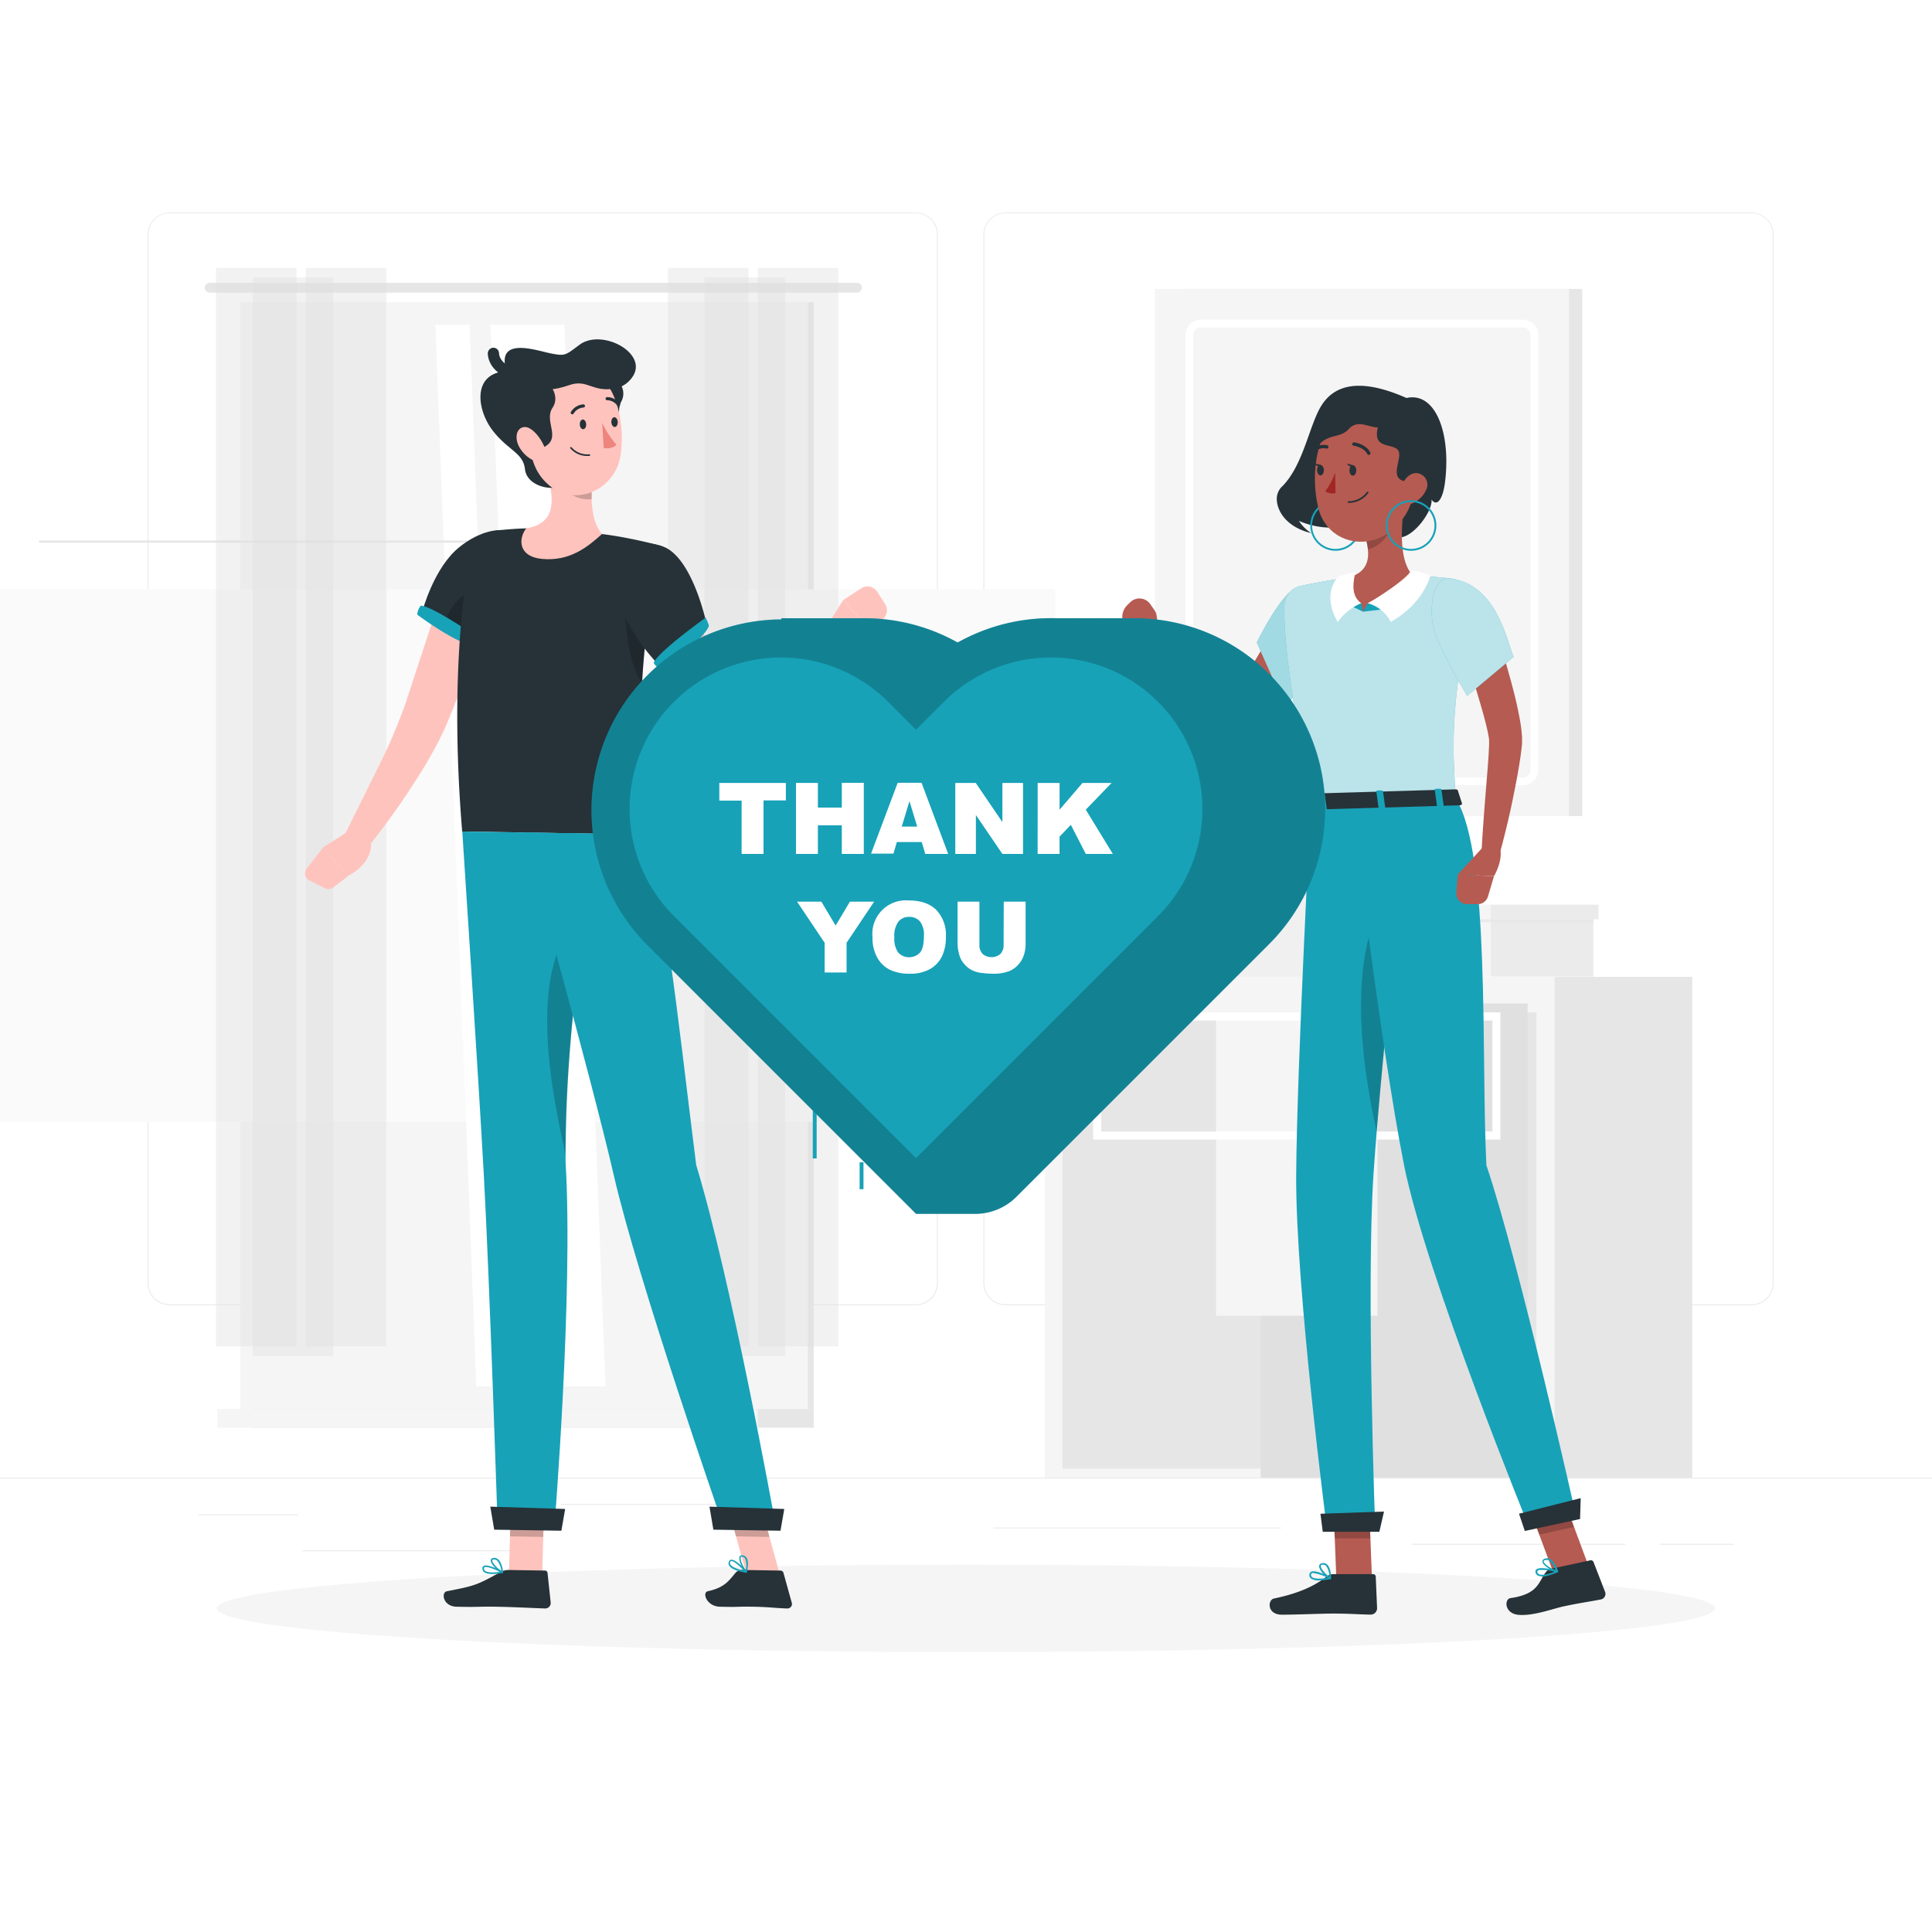 <svg class="animated" id="freepik_stories-super-thank-you" xmlns="http://www.w3.org/2000/svg" viewBox="0 0 500 500" version="1.1" xmlns:xlink="http://www.w3.org/1999/xlink" xmlns:svgjs="http://svgjs.com/svgjs"><style>svg#freepik_stories-super-thank-you:not(.animated) .animable {opacity: 0;}svg#freepik_stories-super-thank-you.animated #freepik--background-complete--inject-10 {animation: 1s 1 forwards cubic-bezier(.36,-0.01,.5,1.38) zoomOut;animation-delay: 0s;}svg#freepik_stories-super-thank-you.animated #freepik--Shadow--inject-10 {animation: 1s 1 forwards cubic-bezier(.36,-0.01,.5,1.38) slideDown;animation-delay: 0s;}svg#freepik_stories-super-thank-you.animated #freepik--character-2--inject-10 {animation: 1s 1 forwards cubic-bezier(.36,-0.01,.5,1.38) slideLeft;animation-delay: 0s;}svg#freepik_stories-super-thank-you.animated #freepik--character-1--inject-10 {animation: 1s 1 forwards cubic-bezier(.36,-0.01,.5,1.38) slideLeft;animation-delay: 0s;}svg#freepik_stories-super-thank-you.animated #freepik--Heart--inject-10 {animation: 1s 1 forwards cubic-bezier(.36,-0.01,.5,1.38) slideLeft;animation-delay: 0s;}            @keyframes zoomOut {                0% {                    opacity: 0;                    transform: scale(1.5);                }                100% {                    opacity: 1;                    transform: scale(1);                }            }                    @keyframes slideDown {                0% {                    opacity: 0;                    transform: translateY(-30px);                }                100% {                    opacity: 1;                    transform: translateY(0);                }            }                    @keyframes slideLeft {                0% {                    opacity: 0;                    transform: translateX(-30px);                }                100% {                    opacity: 1;                    transform: translateX(0);                }            }        </style><g id="freepik--background-complete--inject-10" class="animable" style="transform-origin: 250px 228.23px;"><rect y="382.4" width="500" height="0.25" style="fill: rgb(235, 235, 235); transform-origin: 250px 382.525px;" id="el6jtqa2rxpi" class="animable"></rect><path d="M237,337.8H43.91a5.71,5.71,0,0,1-5.7-5.71V60.66A5.71,5.71,0,0,1,43.91,55H237a5.71,5.71,0,0,1,5.71,5.71V332.09A5.71,5.71,0,0,1,237,337.8ZM43.91,55.2a5.46,5.46,0,0,0-5.45,5.46V332.09a5.46,5.46,0,0,0,5.45,5.46H237a5.47,5.47,0,0,0,5.46-5.46V60.66A5.47,5.47,0,0,0,237,55.2Z" style="fill: rgb(235, 235, 235); transform-origin: 140.46px 196.4px;" id="elzb3c05m0ez" class="animable"></path><path d="M453.31,337.8H260.21a5.72,5.72,0,0,1-5.71-5.71V60.66A5.72,5.72,0,0,1,260.21,55h193.1A5.71,5.71,0,0,1,459,60.66V332.09A5.71,5.71,0,0,1,453.31,337.8ZM260.21,55.2a5.47,5.47,0,0,0-5.46,5.46V332.09a5.47,5.47,0,0,0,5.46,5.46h193.1a5.47,5.47,0,0,0,5.46-5.46V60.66a5.47,5.47,0,0,0-5.46-5.46Z" style="fill: rgb(235, 235, 235); transform-origin: 356.75px 196.4px;" id="elng9krzvvai" class="animable"></path><rect x="51.28" y="391.92" width="26" height="0.25" style="fill: rgb(235, 235, 235); transform-origin: 64.28px 392.045px;" id="elqq8337am1o" class="animable"></rect><rect x="145.15" y="389.21" width="45.03" height="0.25" style="fill: rgb(235, 235, 235); transform-origin: 167.665px 389.335px;" id="elufkmdp3x58k" class="animable"></rect><rect x="78.28" y="401.21" width="60.79" height="0.25" style="fill: rgb(235, 235, 235); transform-origin: 108.675px 401.335px;" id="elv5wovdpo3u" class="animable"></rect><rect x="429.49" y="399.53" width="19.23" height="0.25" style="fill: rgb(235, 235, 235); transform-origin: 439.105px 399.655px;" id="elmefgi24venj" class="animable"></rect><rect x="365.29" y="399.53" width="55.29" height="0.25" style="fill: rgb(235, 235, 235); transform-origin: 392.935px 399.655px;" id="elm3rhrjved0g" class="animable"></rect><rect x="257.05" y="395.31" width="74.47" height="0.25" style="fill: rgb(235, 235, 235); transform-origin: 294.285px 395.435px;" id="elj1cdhnjzuvo" class="animable"></rect><rect x="402.27" y="252.81" width="35.69" height="129.59" style="fill: rgb(230, 230, 230); transform-origin: 420.115px 317.605px;" id="el0bl35jofj9gm" class="animable"></rect><rect x="270.37" y="252.81" width="131.9" height="129.59" style="fill: rgb(245, 245, 245); transform-origin: 336.32px 317.605px;" id="elyrvxeoq9q2" class="animable"></rect><g id="el5dw56m86jfe"><rect x="274.98" y="262.01" width="122.68" height="118.08" style="fill: rgb(230, 230, 230); transform-origin: 336.32px 321.05px; transform: rotate(90deg);" class="animable"></rect></g><rect x="326.25" y="259.71" width="69.11" height="122.68" style="fill: rgb(224, 224, 224); transform-origin: 360.805px 321.05px;" id="elafv8c5g4cnr" class="animable"></rect><g id="elky4vxosp0k"><rect x="314.71" y="216.41" width="41.77" height="124.12" style="fill: rgb(245, 245, 245); transform-origin: 335.595px 278.47px; transform: rotate(90deg);" class="animable"></rect></g><path d="M388.29,294.91H282.9V262H388.29ZM285,292.83H386.22V264.11H285Z" style="fill: rgb(255, 255, 255); transform-origin: 335.595px 278.455px;" id="elx3s5wjjrg9j" class="animable"></path><rect x="340.82" y="219.45" width="32.53" height="33.28" style="fill: rgb(230, 230, 230); transform-origin: 357.085px 236.09px;" id="el0ewgvp6shdhq" class="animable"></rect><g id="el70c07msjdeu"><rect x="298.07" y="219.45" width="42.75" height="33.28" style="fill: rgb(240, 240, 240); transform-origin: 319.445px 236.09px; transform: rotate(180deg);" class="animable"></rect></g><g id="elvawbejp42ei"><rect x="298.07" y="215.35" width="75.28" height="4.99" style="fill: rgb(230, 230, 230); opacity: 0.7; mix-blend-mode: multiply; transform-origin: 335.71px 217.845px;" class="animable"></rect></g><rect x="340.82" y="214.84" width="34.17" height="4.62" style="fill: rgb(230, 230, 230); transform-origin: 357.905px 217.15px;" id="elif9w0fn25r" class="animable"></rect><g id="elm0tm8q00yho"><rect x="296.43" y="214.84" width="44.39" height="4.62" style="fill: rgb(240, 240, 240); transform-origin: 318.625px 217.15px; transform: rotate(180deg);" class="animable"></rect></g><rect x="385.75" y="237.91" width="26.61" height="14.82" style="fill: rgb(235, 235, 235); transform-origin: 399.055px 245.32px;" id="elqvq8vrvvpg" class="animable"></rect><g id="elmo9ov64vlrq"><rect x="350.77" y="237.91" width="34.97" height="14.82" style="fill: rgb(245, 245, 245); transform-origin: 368.255px 245.32px; transform: rotate(180deg);" class="animable"></rect></g><g id="elsnw1wrxje6o"><rect x="350.77" y="234.55" width="61.58" height="4.09" style="fill: rgb(230, 230, 230); opacity: 0.7; mix-blend-mode: multiply; transform-origin: 381.56px 236.595px;" class="animable"></rect></g><rect x="385.75" y="234.13" width="27.95" height="3.78" style="fill: rgb(235, 235, 235); transform-origin: 399.725px 236.02px;" id="eljsdx3g43osj" class="animable"></rect><g id="el50xjr2qf838"><rect x="349.43" y="234.13" width="36.32" height="3.78" style="fill: rgb(245, 245, 245); transform-origin: 367.59px 236.02px; transform: rotate(180deg);" class="animable"></rect></g><g id="elyyao5m5l2xp"><rect x="306.65" y="74.77" width="102.81" height="136.42" style="fill: rgb(230, 230, 230); transform-origin: 358.055px 142.98px; transform: rotate(180deg);" class="animable"></rect></g><g id="el64amedvh6ww"><rect x="298.86" y="74.77" width="107.2" height="136.42" style="fill: rgb(245, 245, 245); transform-origin: 352.46px 142.98px; transform: rotate(180deg);" class="animable"></rect></g><path d="M394.1,203.22H310.82a4,4,0,0,1-4-4V86.74a4,4,0,0,1,4-4H394.1a4,4,0,0,1,4,4V199.23A4,4,0,0,1,394.1,203.22ZM310.82,84.76a2,2,0,0,0-2,2V199.23a2,2,0,0,0,2,2H394.1a2,2,0,0,0,2-2V86.74a2,2,0,0,0-2-2Z" style="fill: rgb(255, 255, 255); transform-origin: 352.46px 142.98px;" id="elg8pkta0z3tw" class="animable"></path><g id="eltfj823u0z6q"><rect x="65.43" y="78.2" width="145.15" height="286.46" style="fill: rgb(230, 230, 230); transform-origin: 138.005px 221.43px; transform: rotate(180deg);" class="animable"></rect></g><g id="el0qyuy8osxhuh"><rect x="62.21" y="78.2" width="146.86" height="286.46" style="fill: rgb(245, 245, 245); transform-origin: 135.64px 221.43px; transform: rotate(180deg);" class="animable"></rect></g><path d="M221.78,75.73H54.23A1.27,1.27,0,0,1,53,74.46h0a1.27,1.27,0,0,1,1.27-1.27H221.78a1.27,1.27,0,0,1,1.27,1.27h0A1.27,1.27,0,0,1,221.78,75.73Z" style="fill: rgb(230, 230, 230); transform-origin: 138.025px 74.46px;" id="elqgcjyfkhou" class="animable"></path><g id="elw5p8puk5j5s"><rect x="65.43" y="364.65" width="145.15" height="4.84" style="fill: rgb(230, 230, 230); transform-origin: 138.005px 367.07px; transform: rotate(180deg);" class="animable"></rect></g><g id="eltm9g3dtzqih"><rect x="56.28" y="364.65" width="139.82" height="4.84" style="fill: rgb(245, 245, 245); transform-origin: 126.19px 367.07px; transform: rotate(180deg);" class="animable"></rect></g><g id="el8es0zo8ohw4"><rect x="-1.73" y="152.5" width="274.76" height="137.85" style="fill: rgb(250, 250, 250); transform-origin: 135.65px 221.425px; transform: rotate(90deg);" class="animable"></rect></g><polygon points="156.69 358.8 146.06 84.05 126.94 84.05 137.57 358.8 156.69 358.8" style="fill: rgb(255, 255, 255); transform-origin: 141.815px 221.425px;" id="elu46qu4ttqok" class="animable"></polygon><polygon points="132.16 358.8 121.53 84.05 112.65 84.05 123.28 358.8 132.16 358.8" style="fill: rgb(255, 255, 255); transform-origin: 122.405px 221.425px;" id="el7dw0mlqdott" class="animable"></polygon><g id="elbno3dorl8ia"><rect x="10.1" y="139.88" width="113.82" height="0.57" style="fill: rgb(230, 230, 230); transform-origin: 67.01px 140.165px; transform: rotate(90deg);" class="animable"></rect></g><g id="eljuh15dnmans"><rect x="55.89" y="69.32" width="20.85" height="279.12" style="fill: rgb(224, 224, 224); opacity: 0.4; transform-origin: 66.315px 208.88px;" class="animable"></rect></g><g id="el32htve2515c"><rect x="79.13" y="69.32" width="20.85" height="279.12" style="fill: rgb(224, 224, 224); opacity: 0.4; transform-origin: 89.555px 208.88px;" class="animable"></rect></g><g id="el2396px34qjw"><rect x="65.39" y="71.82" width="20.85" height="279.12" style="fill: rgb(224, 224, 224); opacity: 0.4; transform-origin: 75.815px 211.38px;" class="animable"></rect></g><g id="el3gvr59v38du"><rect x="172.85" y="69.32" width="20.85" height="279.12" style="fill: rgb(224, 224, 224); opacity: 0.4; transform-origin: 183.275px 208.88px;" class="animable"></rect></g><g id="elntjf1eh73i"><rect x="196.1" y="69.32" width="20.85" height="279.12" style="fill: rgb(224, 224, 224); opacity: 0.4; transform-origin: 206.525px 208.88px;" class="animable"></rect></g><g id="elun5z0dbbu5"><rect x="182.35" y="71.82" width="20.85" height="279.12" style="fill: rgb(224, 224, 224); opacity: 0.4; transform-origin: 192.775px 211.38px;" class="animable"></rect></g></g><g id="freepik--Shadow--inject-10" class="animable" style="transform-origin: 250px 416.24px;"><ellipse id="freepik--path--inject-10" cx="250" cy="416.24" rx="193.89" ry="11.32" style="fill: rgb(245, 245, 245); transform-origin: 250px 416.24px;" class="animable"></ellipse></g><g id="freepik--character-2--inject-10" class="animable" style="transform-origin: 352.969px 258.896px;"><path d="M364,103c-8.07-3.56-17.41-5.57-22.09,2.08-3.07,5-4.6,15.22-10,20.72a4.42,4.42,0,0,0-1.48,3.22,1.62,1.62,0,0,0,0,.23c.09,3.08,2.56,7.2,8.91,8.72a10.88,10.88,0,0,1-3.18-3.16,21.21,21.21,0,0,0,8.28,1.74c7.48-.08,13.23.49,16.66,2.27s9.67-6,9.39-9.54c1.35,2,3,0,3.53-4.92C375.47,111.71,371.36,101.34,364,103Z" style="fill: rgb(38, 50, 56); transform-origin: 352.367px 119.459px;" id="elnf01lthgpf" class="animable"></path><path d="M345.63,142.54a6.54,6.54,0,1,1,6.55-6.54A6.55,6.55,0,0,1,345.63,142.54Zm0-12.6a6.06,6.06,0,1,0,6.06,6.06A6.06,6.06,0,0,0,345.63,129.94Z" style="fill: rgb(23, 162, 184); transform-origin: 345.64px 136px;" id="el4zd721yndds" class="animable"></path><path d="M338.87,165.28a135.16,135.16,0,0,1-8.34,14.19,80.17,80.17,0,0,1-5,6.76,36.44,36.44,0,0,1-6.48,6.4,9.26,9.26,0,0,1-1.47.91,8.08,8.08,0,0,1-2,.69,8,8,0,0,1-4.08-.3,12.46,12.46,0,0,1-4.82-3.29,25.46,25.46,0,0,1-2.87-3.67c-.81-1.24-1.53-2.48-2.19-3.73a81.08,81.08,0,0,1-6-15.43l4.37-1.64a129.06,129.06,0,0,0,7.74,13.41,29.54,29.54,0,0,0,4.49,5.38,4.39,4.39,0,0,0,1.78,1.1c.12,0,0-.07-.14-.05s-.12,0-.13,0-.06,0,.19-.18a32,32,0,0,0,4.53-5.15c1.47-2,2.88-4.13,4.26-6.29s2.68-4.42,4-6.66,2.57-4.56,3.78-6.77Z" style="fill: rgb(181, 91, 82); transform-origin: 317.245px 177.663px;" id="elczy7l3oq8js" class="animable"></path><path d="M336.1,152.13c-3.92-.14-10.86,14.14-10.86,14.14L332.71,183s14.65-19.28,13-24.11C344,153.84,341.82,152.33,336.1,152.13Z" style="fill: rgb(23, 162, 184); transform-origin: 335.54px 167.564px;" id="elm0wcdogz5v" class="animable"></path><g id="elvjn492ybvk"><path d="M336.1,152.13c-3.92-.14-10.86,14.14-10.86,14.14L332.71,183s14.65-19.28,13-24.11C344,153.84,341.82,152.33,336.1,152.13Z" style="fill: rgb(255, 255, 255); opacity: 0.6; transform-origin: 335.54px 167.564px;" class="animable"></path></g><path d="M299.36,159.46l1.16,10.33-2.72,1.9c-3.73-.86-5.29-6.58-5.29-6.58l-1.68-3.67a4.27,4.27,0,0,1,.87-4.79l.76-.75a3.4,3.4,0,0,1,5.21.43l1.09,1.56A3.39,3.39,0,0,1,299.36,159.46Z" style="fill: rgb(181, 91, 82); transform-origin: 295.483px 163.286px;" id="eldr5t5fi337" class="animable"></path><polygon points="355.06 408.46 345.84 408.46 345 387.1 354.23 387.1 355.06 408.46" style="fill: rgb(181, 91, 82); transform-origin: 350.03px 397.78px;" id="elye0gbv84rn" class="animable"></polygon><path d="M345,407.39h10.37a.66.66,0,0,1,.67.63l.35,8.2a1.66,1.66,0,0,1-1.64,1.64c-3.61-.06-5.33-.27-9.89-.27-2.8,0-9.25.29-13.12.29s-3.7-3.83-2.05-4.18c7.39-1.55,11.07-3.69,13.71-5.74A2.65,2.65,0,0,1,345,407.39Z" style="fill: rgb(38, 50, 56); transform-origin: 342.487px 412.635px;" id="elnjm0tf9simh" class="animable"></path><g id="el3kk3z4wbkey"><g style="opacity: 0.2; transform-origin: 349.83px 392.615px;" class="animable"><polygon points="345 387.11 345.43 398.12 354.66 398.12 354.23 387.11 345 387.11" id="el4buj4sllzkx" class="animable" style="transform-origin: 349.83px 392.615px;"></polygon></g></g><path d="M332.4,156.7c-.2,5.83.81,19.45,6.94,51.17l37.45-1.12c-1-14.16-1.34-23.28,3.74-49.87a6.07,6.07,0,0,0-5.25-7.18c-2.75-.32-6.1-.62-9.48-.68a118.76,118.76,0,0,0-17,.51c-4.33.52-9,1.42-12.07,2.07A5.41,5.41,0,0,0,332.4,156.7Z" style="fill: rgb(23, 162, 184); transform-origin: 356.509px 178.393px;" id="elk8cg5ettya" class="animable"></path><g id="elq44p1p1is"><path d="M332.4,156.7c-.2,5.83.81,19.45,6.94,51.17l37.45-1.12c-1-14.16-1.34-23.28,3.74-49.87a6.07,6.07,0,0,0-5.25-7.18c-2.75-.32-6.1-.62-9.48-.68a118.76,118.76,0,0,0-17,.51c-4.33.52-9,1.42-12.07,2.07A5.41,5.41,0,0,0,332.4,156.7Z" style="fill: rgb(255, 255, 255); opacity: 0.7; transform-origin: 356.509px 178.393px;" class="animable"></path></g><path d="M363.54,129.92c-.91,5.51-1.68,15.56,2.26,19.1a21.2,21.2,0,0,1-13,9.27c-8.63-4.38-4-8.76-4-8.76,6.06-1.64,5.77-6.16,4.58-10.38Z" style="fill: rgb(181, 91, 82); transform-origin: 356.68px 144.105px;" id="elbdyk4otqtne" class="animable"></path><polygon points="352.81 158.29 353.93 156.1 359.92 157.46 352.81 158.29" style="fill: rgb(23, 162, 184); transform-origin: 356.365px 157.195px;" id="el1glu2nu10d2" class="animable"></polygon><path d="M353.93,156.1c1.92-.88,10.83-6.68,11.18-8.49a21.73,21.73,0,0,1,5.06,1.34s-1.6,7.15-10.25,12A9.47,9.47,0,0,0,353.93,156.1Z" style="fill: rgb(255, 255, 255); transform-origin: 362.05px 154.28px;" id="el6584uzgwwge" class="animable"></path><polygon points="352.81 158.29 352.31 156.1 348.63 156.36 352.81 158.29" style="fill: rgb(23, 162, 184); transform-origin: 350.72px 157.195px;" id="el8b10iohvlog" class="animable"></polygon><path d="M352.31,156.1c-3-2-1.88-6.1-1.59-7.91a16,16,0,0,0-4.37,1.08s-4.51,4.14-.14,11.72A14,14,0,0,1,352.31,156.1Z" style="fill: rgb(255, 255, 255); transform-origin: 348.307px 154.59px;" id="el9bykjpmh46" class="animable"></path><g id="elokwq2c898w"><path d="M359.4,133.69l-6,5.45a17,17,0,0,1,.62,3c2.32-.4,5.45-3.06,5.62-5.5A8.27,8.27,0,0,0,359.4,133.69Z" style="opacity: 0.2; transform-origin: 356.54px 137.915px;" class="animable"></path></g><path d="M366.45,118.24c-.4,9.14-.38,13-4.91,17.79-6.82,7.17-18,4.68-20.31-4.4-2.1-8.18-1.08-21.76,7.8-25.55A12.49,12.49,0,0,1,366.45,118.24Z" style="fill: rgb(181, 91, 82); transform-origin: 353.387px 122.626px;" id="el1vekwjvbher" class="animable"></path><path d="M359.92,108.57c-3.07,5.15-7.44-1.4-10.92,2.52-2.79,3.14-7.36-.16-10,8.8.92-7.7,2.21-14.51,10.08-16.77C353.93,101.72,363.21,101.19,359.92,108.57Z" style="fill: rgb(38, 50, 56); transform-origin: 349.805px 111.08px;" id="elu84tg4f6cgi" class="animable"></path><path d="M361.49,105c-2.69,1.87-5.45,4.56-5.12,7.85s5.05,1.85,5.68,4.16-2.82,7.17,2.19,7.65c5.72-3.19,7.32-3.89,6.28-8.79S365.86,104.35,361.49,105Z" style="fill: rgb(38, 50, 56); transform-origin: 363.58px 114.808px;" id="ellxbftgnsmtq" class="animable"></path><path d="M339.26,207.87S335.64,276,335.45,304c-.19,29.14,8,92,8,92h12.47s-2.37-63.52-.45-92.26c2.09-31.33,9.38-96.68,9.38-96.68Z" style="fill: rgb(23, 162, 184); transform-origin: 350.148px 301.53px;" id="elurhtz4xv1w" class="animable"></path><polygon points="356.97 396.43 342.33 396.43 341.73 391.76 358.18 391.19 356.97 396.43" style="fill: rgb(38, 50, 56); transform-origin: 349.955px 393.81px;" id="elswdfni6q5hg" class="animable"></polygon><g id="elgksx8p2sfr"><path d="M362.22,231.52c-1.34-1.68-3.11-.8-5.42,4-7.88,16.35-3.88,42.42-.51,57.44C357.81,274.24,360.31,249.61,362.22,231.52Z" style="opacity: 0.2; transform-origin: 357.225px 261.848px;" class="animable"></path></g><path d="M351,121.74c0,.74-.37,1.35-.86,1.36s-.89-.59-.9-1.33.37-1.36.85-1.37S351,121,351,121.74Z" style="fill: rgb(38, 50, 56); transform-origin: 350.12px 121.75px;" id="elgvtpfbntrp5" class="animable"></path><path d="M342.62,121.67c0,.74-.38,1.35-.86,1.36s-.89-.59-.91-1.33.38-1.36.86-1.36S342.6,120.92,342.62,121.67Z" style="fill: rgb(38, 50, 56); transform-origin: 341.735px 121.685px;" id="el23ox1koblos" class="animable"></path><path d="M341.93,120.37l-1.8-.48S341.07,121.27,341.93,120.37Z" style="fill: rgb(38, 50, 56); transform-origin: 341.03px 120.282px;" id="elxtm2ivv5dn" class="animable"></path><path d="M345.54,122.35a19.62,19.62,0,0,1-2.57,4.8,3.19,3.19,0,0,0,2.66.45Z" style="fill: rgb(160, 39, 36); transform-origin: 344.3px 125.032px;" id="ela2rwf96t8sh" class="animable"></path><path d="M350.1,130.05a6.43,6.43,0,0,1-1.1.1.21.21,0,0,1-.22-.21.22.22,0,0,1,.21-.22,5.9,5.9,0,0,0,4.77-2.39.22.22,0,0,1,.37.23A6.14,6.14,0,0,1,350.1,130.05Z" style="fill: rgb(38, 50, 56); transform-origin: 351.464px 128.701px;" id="ela31m9edh2gn" class="animable"></path><path d="M369.05,126.85a6.67,6.67,0,0,1-3.73,3.49c-2.2.81-3.49-1.11-3-3.29.41-2,2-4.74,4.33-4.61A3,3,0,0,1,369.05,126.85Z" style="fill: rgb(181, 91, 82); transform-origin: 365.812px 126.482px;" id="elswvhfpnuvee" class="animable"></path><path d="M365.19,142.54a6.54,6.54,0,1,1,6.54-6.54A6.55,6.55,0,0,1,365.19,142.54Zm0-12.6a6.06,6.06,0,1,0,6.05,6.06A6.07,6.07,0,0,0,365.19,129.94Z" style="fill: rgb(23, 162, 184); transform-origin: 365.19px 136px;" id="el8xjmcq1vfzb" class="animable"></path><path d="M354.32,117.72a.44.44,0,0,1-.46-.23c-.94-1.79-3.52-2.14-3.55-2.14a.44.44,0,0,1,.12-.87c.12,0,3.05.42,4.2,2.6a.44.44,0,0,1-.18.6Z" style="fill: rgb(38, 50, 56); transform-origin: 352.321px 116.102px;" id="elaued7ftlsvp" class="animable"></path><path d="M340,117a.43.43,0,0,1-.41-.14.43.43,0,0,1,.05-.62,4.35,4.35,0,0,1,3.86-1,.45.45,0,0,1,.3.55.43.43,0,0,1-.54.29h0a3.44,3.44,0,0,0-3.05.83A.48.48,0,0,1,340,117Z" style="fill: rgb(38, 50, 56); transform-origin: 341.649px 116.071px;" id="el8fo7cdki0z3" class="animable"></path><path d="M386.26,160.77c1.68,4.81,3.16,9.61,4.5,14.52.68,2.45,1.33,4.92,1.88,7.45.27,1.27.54,2.55.77,3.88a36,36,0,0,1,.5,4.29v.63l0,.74c0,.44-.06.71-.1,1.08-.06.69-.15,1.32-.24,2-.18,1.29-.39,2.55-.6,3.8-.42,2.51-.92,5-1.42,7.45-1,4.93-2.19,9.82-3.53,14.69l-4.61-.76c.27-5,.65-10,1.05-15l.6-7.41c.09-1.23.17-2.45.24-3.64,0-.6.07-1.2.08-1.76,0-.26,0-.61,0-.79l0-.2,0-.3a30.51,30.51,0,0,0-.6-3.12c-.26-1.13-.56-2.28-.88-3.44-.65-2.32-1.34-4.67-2.05-7l-4.49-14.08Z" style="fill: rgb(181, 91, 82); transform-origin: 385.635px 191.035px;" id="elvzuf78ykkgc" class="animable"></path><path d="M375.28,149.7c12.28,1.52,14.71,16.52,16.46,20.29L379.69,180.1s-7.63-12.83-8.74-17.81C369.8,157.1,370.84,149.15,375.28,149.7Z" style="fill: rgb(23, 162, 184); transform-origin: 381.128px 164.886px;" id="elq1x121c5vdb" class="animable"></path><g id="elu43oruc6jtp"><path d="M375.28,149.7c12.28,1.52,14.71,16.52,16.46,20.29L379.69,180.1s-7.63-12.83-8.74-17.81C369.8,157.1,370.84,149.15,375.28,149.7Z" style="fill: rgb(255, 255, 255); opacity: 0.7; transform-origin: 381.128px 164.886px;" class="animable"></path></g><path d="M341.36,409a3.25,3.25,0,0,1-2.18-.57,1.12,1.12,0,0,1-.29-1.07.8.8,0,0,1,.43-.58c1.19-.62,4.68,1.26,5.07,1.48a.2.2,0,0,1,.1.22.27.27,0,0,1-.2.19A16.67,16.67,0,0,1,341.36,409Zm-1.45-1.91a.88.88,0,0,0-.42.08.31.31,0,0,0-.17.23.75.75,0,0,0,.18.7c.51.51,2,.59,4.1.25A11,11,0,0,0,339.91,407.1Z" style="fill: rgb(23, 162, 184); transform-origin: 341.675px 407.835px;" id="elfzlmsnzvhen" class="animable"></path><path d="M344.25,408.68l-.09,0c-1.05-.5-3-2.49-2.74-3.53.06-.25.27-.56.88-.62a1.46,1.46,0,0,1,1.17.38c1.06,1,1,3.45,1,3.55a.23.23,0,0,1-.11.2A.2.2,0,0,1,344.25,408.68Zm-1.82-3.74h-.13c-.4,0-.45.2-.46.25-.17.63,1.15,2.19,2.2,2.87a4.6,4.6,0,0,0-.88-2.84A1,1,0,0,0,342.43,404.94Z" style="fill: rgb(23, 162, 184); transform-origin: 342.934px 406.6px;" id="elpfkwy1quyzj" class="animable"></path><polygon points="411 404.98 401.98 406.92 394.47 386.69 403.49 384.75 411 404.98" style="fill: rgb(181, 91, 82); transform-origin: 402.735px 395.835px;" id="eln5oaa5r4c0o" class="animable"></polygon><path d="M401.42,406l10.13-2.19a.74.74,0,0,1,.86.46l3,7.75a1.46,1.46,0,0,1-1.08,1.91c-3.55.7-5.29.86-9.75,1.82-2.74.59-7.59,2.45-11.45,2.18s-3.85-4.11-2.22-4.34c7.3-1.05,7.22-4.2,9.14-6.71A2.42,2.42,0,0,1,401.42,406Z" style="fill: rgb(38, 50, 56); transform-origin: 402.683px 410.874px;" id="el18ss3qp1u51" class="animable"></path><path d="M400.32,407.84a3.57,3.57,0,0,1-2.32-.08,1.23,1.23,0,0,1-.62-.95.68.68,0,0,1,.23-.65c1-.84,5,.21,5.43.34a.21.21,0,0,1,.17.19.23.23,0,0,1-.13.22A15.89,15.89,0,0,1,400.32,407.84Zm-2-1.51a.89.89,0,0,0-.38.16.28.28,0,0,0-.09.26.8.8,0,0,0,.4.63c.66.37,2.17.14,4.09-.62A11.73,11.73,0,0,0,398.28,406.33Z" style="fill: rgb(23, 162, 184); transform-origin: 400.289px 406.917px;" id="elgeqkgudfoes" class="animable"></path><path d="M403,406.92H403c-1.19-.25-3.76-1.73-3.83-2.79,0-.25.09-.58.67-.77a1.59,1.59,0,0,1,1.26.11c1.35.7,2.12,3.07,2.15,3.17a.22.22,0,0,1-.05.21A.19.19,0,0,1,403,406.92Zm-3-3.18-.13,0c-.38.13-.37.29-.37.34,0,.63,1.83,1.85,3.08,2.27a5.14,5.14,0,0,0-1.78-2.52A1.14,1.14,0,0,0,400.06,403.74Z" style="fill: rgb(23, 162, 184); transform-origin: 401.214px 405.102px;" id="el96wl536knsb" class="animable"></path><g id="elp7s3u11vpd"><g style="opacity: 0.2; transform-origin: 400.915px 390.94px;" class="animable"><polygon points="394.47 386.7 398.34 397.13 407.36 395.18 403.49 384.75 394.47 386.7" id="elkg5fqaqm2g" class="animable" style="transform-origin: 400.915px 390.94px;"></polygon></g></g><path d="M376.79,206.75c9,14.28,6.47,66.8,7.89,94.84,8.44,24.87,23.33,91.27,23.33,91.27l-12.19,2.63s-26.89-65.9-32.47-94.05c-6.16-31.07-13.66-94.69-13.66-94.69Z" style="fill: rgb(23, 162, 184); transform-origin: 378.85px 301.12px;" id="elngb7gh77t1" class="animable"></path><polygon points="408.92 393.12 394.62 396.21 393.12 391.75 409.08 387.72 408.92 393.12" style="fill: rgb(38, 50, 56); transform-origin: 401.1px 391.965px;" id="elgsej4hhan7n" class="animable"></polygon><path d="M350.33,120.44l-1.8-.48S349.47,121.34,350.33,120.44Z" style="fill: rgb(38, 50, 56); transform-origin: 349.43px 120.352px;" id="elworp5ujjcb" class="animable"></path><path d="M377.28,204.54l1.06,3.32c.14.26-.16.53-.6.55l-38.54,1.14c-.33,0-.62-.14-.64-.36l-.44-3.34c0-.23.25-.43.62-.45l37.92-1.12A.67.67,0,0,1,377.28,204.54Z" style="fill: rgb(38, 50, 56); transform-origin: 358.247px 206.912px;" id="elr5vt2nl206" class="animable"></path><path d="M372.31,208.93l1,0c.2,0,.35-.11.34-.24l-.61-4.34c0-.13-.2-.23-.4-.22l-1,0c-.2,0-.35.11-.33.24l.6,4.34C371.93,208.84,372.11,208.94,372.31,208.93Z" style="fill: rgb(23, 162, 184); transform-origin: 372.479px 206.53px;" id="elen4hrijfwx6" class="animable"></path><path d="M342.07,209.83l1,0c.2,0,.35-.11.33-.24l-.6-4.34c0-.13-.2-.23-.4-.22l-1,0c-.2,0-.35.11-.34.24l.61,4.34C341.69,209.74,341.87,209.84,342.07,209.83Z" style="fill: rgb(23, 162, 184); transform-origin: 342.231px 207.43px;" id="el2re2fes9qkj" class="animable"></path><path d="M357.19,209.38l1,0c.2,0,.35-.11.33-.24l-.6-4.34c0-.13-.2-.23-.4-.22l-1,0c-.2,0-.35.11-.33.24l.6,4.34C356.81,209.29,357,209.39,357.19,209.38Z" style="fill: rgb(23, 162, 184); transform-origin: 357.355px 206.98px;" id="eluwrghcxpxas" class="animable"></path><path d="M384,219l-6.75,7.33,9.37.41c0,.11,3.05-5,1.14-8.36Z" style="fill: rgb(181, 91, 82); transform-origin: 382.819px 222.561px;" id="el5yqhnu1gg8d" class="animable"></path><path d="M379.71,234l2.72,0a2.8,2.8,0,0,0,2.66-2l1.55-5.25-9.37-.41-.38,4.66A2.81,2.81,0,0,0,379.71,234Z" style="fill: rgb(181, 91, 82); transform-origin: 381.762px 230.17px;" id="elt2n25iya1ua" class="animable"></path></g><g id="freepik--character-1--inject-10" class="animable" style="transform-origin: 154.236px 252.051px;"><polygon points="140.33 407.44 131.72 407.31 132.26 387.29 140.87 387.42 140.33 407.44" style="fill: rgb(255, 195, 189); transform-origin: 136.295px 397.365px;" id="el5237iqhjj3f" class="animable"></polygon><path d="M131.62,406.31l9.41.15a.66.66,0,0,1,.67.6l.82,7.7a1.41,1.41,0,0,1-1.42,1.51c-3.39-.11-8.27-.38-12.54-.45-5-.08-4.5.13-10.35,0-3.54-.05-4.11-3.65-2.59-4,6.91-1.37,7.61-1.44,13.85-4.95A4.3,4.3,0,0,1,131.62,406.31Z" style="fill: rgb(38, 50, 56); transform-origin: 128.676px 411.29px;" id="el6z0sp5kko6" class="animable"></path><path d="M129.63,149.6c-2,6.26-4.19,12.44-6.48,18.59-1.14,3.08-2.3,6.15-3.51,9.21s-2.42,6.12-3.7,9.18c-.29.73-.7,1.61-1.06,2.43s-.76,1.61-1.15,2.39-.8,1.55-1.22,2.3-.82,1.51-1.25,2.24c-1.66,3-3.49,5.76-5.3,8.56-3.68,5.57-7.58,10.88-11.78,16.06L88.74,217l8.63-17.44a146.18,146.18,0,0,0,7.46-17.17l6.08-18.51c2-6.18,4.15-12.37,6.32-18.49Z" style="fill: rgb(255, 195, 189); transform-origin: 109.185px 182.975px;" id="el3yxfj864zi9" class="animable"></path><path d="M135.42,145.59c-2.11,6.94-9.4,24.27-9.4,24.27L109.31,158.2s2.94-11.28,9.55-16.59C128.24,134.08,138.14,136.64,135.42,145.59Z" style="fill: rgb(38, 50, 56); transform-origin: 122.594px 153.52px;" id="elfgdjbjthe7a" class="animable"></path><g id="el99zsg2i1f4n"><path d="M125.48,151.23c-6.15,1.49-10.81,7.69-10.06,11.24l10.6,7.39s2.27-8.71,6.28-14.51C130,153,127.26,150.8,125.48,151.23Z" style="opacity: 0.2; transform-origin: 123.82px 160.518px;" class="animable"></path></g><path d="M122.78,167a11.8,11.8,0,0,0,1.66-1.51s-12.41-8.65-15.54-8.74a4,4,0,0,0-.91,2.33S118.83,167.13,122.78,167Z" style="fill: rgb(23, 162, 184); transform-origin: 116.215px 161.876px;" id="ele3pvlq6vz5b" class="animable"></path><path d="M91.79,214.05l-8.31,5.36,6.65,7.23s7-3.27,5.75-9.56Z" style="fill: rgb(255, 195, 189); transform-origin: 89.755px 220.345px;" id="elf1ldbotfybm" class="animable"></path><path d="M80,227.8l4.1,2.08a2,2,0,0,0,2.12-.2l3.95-3-6.65-7.23-4.19,5.4A2,2,0,0,0,80,227.8Z" style="fill: rgb(255, 195, 189); transform-origin: 84.555px 224.772px;" id="el970w4pdveni" class="animable"></path><g id="elh0zion2lzfq"><polygon points="132.26 387.29 131.98 397.61 140.6 397.75 140.88 387.43 132.26 387.29" style="opacity: 0.2; transform-origin: 136.43px 392.52px;" class="animable"></polygon></g><path d="M171.22,141.31c-8.05,32.79-4.86,67.59-5.43,74.63l-46.18-.75c-3-36.36,0-60.23,1.88-70.79a8.81,8.81,0,0,1,7.73-7.18l.57-.06c1.26-.13,2.62-.24,4-.32.78-.05,1.58-.07,2.38-.09a173,173,0,0,1,19.64,1.46c1.23.15,2.49.34,3.7.54s2.24.39,3.28.6C167.56,140.28,171.22,141.31,171.22,141.31Z" style="fill: rgb(38, 50, 56); transform-origin: 144.779px 176.345px;" id="elp1p1jir88h8" class="animable"></path><g id="elhaf5ckk4a3h"><path d="M161.93,155.37c-.71,3.18.79,17.65,4.24,21.22.27-4.63.69-9.47,1.3-14.42Z" style="opacity: 0.2; transform-origin: 164.614px 165.98px;" class="animable"></path></g><path d="M154.69,116c-1.46,6.2-3.12,17.65,1.14,22.18-3.55,3.15-8.22,7.22-15.69,6.45-6.09-.62-6-5.34-3.93-7.91,7.1-1.15,7.11-6.38,6.06-11.36Z" style="fill: rgb(255, 195, 189); transform-origin: 145.384px 130.362px;" id="el3j324lk08sw" class="animable"></path><g id="elebh3w0yw0cc"><path d="M153.46,123l-5.12-2.14-1.91,1.44c.2.7-.31,3.24,0,4,.88,2.12,4.41,3.23,6.69,2.87A42.41,42.41,0,0,1,153.46,123Z" style="opacity: 0.2; transform-origin: 149.894px 125.048px;" class="animable"></path></g><path d="M150,89.21c-3.59,2.66-3.6,3-7.36,2.27s-14.39-4.61-11.56,4.57c-8.94.52-7.68,9.93-3.68,15.23s8,5.81,8.46,10.16c.58,5.11,9.23,6.1,10.44,3.23l12.35-10.54c4.1.25.14-6.43,2.17-10.27a4.28,4.28,0,0,0,.06-3.88,7,7,0,0,0,2.83-2.48C167.84,91.43,155.83,84.93,150,89.21Z" style="fill: rgb(38, 50, 56); transform-origin: 144.451px 107.044px;" id="elin41s0jd02l" class="animable"></path><path d="M136,107.82c1.08,8.49,1.28,13.51,5.88,17.57,6.91,6.1,17.19,1.41,18.67-7.25,1.33-7.8-.66-20.37-9.24-23.14A11.79,11.79,0,0,0,136,107.82Z" style="fill: rgb(255, 195, 189); transform-origin: 148.409px 111.292px;" id="elpq2jqd9nzck" class="animable"></path><path d="M136.85,97.74c4.47-1,8.57,4.18,6.15,7.78s2.74,8.08-2.67,10.4c-3.78,1.62-5.61-2.31-7.44-5C130.08,106.81,132.09,98.79,136.85,97.74Z" style="fill: rgb(38, 50, 56); transform-origin: 137.662px 106.957px;" id="elczvebbhq19l" class="animable"></path><path d="M132.48,96.65c5.46,2.94,6.79,5.8,14.9,3,4.79-1.64,6,2.13,12.16.8,1.19-7.27-7.29-8.88-11.57-8.08S132.48,96.65,132.48,96.65Z" style="fill: rgb(38, 50, 56); transform-origin: 146.067px 96.489px;" id="el8jfpwmhz54w" class="animable"></path><path d="M132.48,98.11A1.48,1.48,0,0,1,132,98c-5.85-2-5.77-6.41-5.76-6.6a1.49,1.49,0,0,1,1.5-1.41,1.46,1.46,0,0,1,1.41,1.48c0,.15.09,2.52,3.78,3.77a1.46,1.46,0,0,1-.47,2.84Z" style="fill: rgb(38, 50, 56); transform-origin: 130.076px 94.05px;" id="elvekyr55b4b" class="animable"></path><path d="M134.62,116.07a8.25,8.25,0,0,0,4.46,3.49c2.22.6,2.75-1.83,1.64-4.29-1-2.21-3.35-5.19-5.35-4.7S133.2,113.9,134.62,116.07Z" style="fill: rgb(255, 195, 189); transform-origin: 137.485px 115.084px;" id="elm53t91m05p" class="animable"></path><path d="M146.38,300.88c-.35-43.41,9.26-85.1,9.26-85.1l-36-.58s4.14,62.7,5.58,89c1.5,27.3,3.59,91.41,3.59,91.41l14.61.22S148.4,335.14,146.38,300.88Z" style="fill: rgb(23, 162, 184); transform-origin: 137.64px 305.515px;" id="ell6j3dmkg5zc" class="animable"></path><g id="elfu2qzrb9lqg"><path d="M147.81,239.66c-10.26,14.05-5.65,40.47-1.44,59.14a400.45,400.45,0,0,1,5.24-61.46Z" style="opacity: 0.2; transform-origin: 146.605px 268.07px;" class="animable"></path></g><polygon points="127.9 395.88 145.28 396.15 146.26 390.52 126.89 389.92 127.9 395.88" style="fill: rgb(38, 50, 56); transform-origin: 136.575px 393.035px;" id="elb55f3sj2pzc" class="animable"></polygon><path d="M150.06,109.89c0,.69.45,1.23.9,1.19s.79-.62.74-1.32-.45-1.23-.9-1.19S150,109.19,150.06,109.89Z" style="fill: rgb(38, 50, 56); transform-origin: 150.879px 109.825px;" id="elaziyfvopyfe" class="animable"></path><path d="M158.22,109.3c.05.7.45,1.23.91,1.2s.78-.63.74-1.32-.45-1.23-.91-1.2S158.18,108.61,158.22,109.3Z" style="fill: rgb(38, 50, 56); transform-origin: 159.045px 109.24px;" id="elyuiurkhb67f" class="animable"></path><path d="M155.83,109.41a24.63,24.63,0,0,0,3.71,5.7c-1.15,1.23-3.28.86-3.28.86Z" style="fill: rgb(237, 132, 126); transform-origin: 157.685px 112.716px;" id="elxedger606aj" class="animable"></path><path d="M151.65,118a5.69,5.69,0,0,1-4.07-2,.21.21,0,0,1,.33-.25,5.46,5.46,0,0,0,4.62,1.82.2.2,0,0,1,.22.19.21.21,0,0,1-.19.22A6.9,6.9,0,0,1,151.65,118Z" style="fill: rgb(38, 50, 56); transform-origin: 150.153px 116.85px;" id="elltmqvqdlzs" class="animable"></path><path d="M148.08,107.21a.36.36,0,0,1-.2-.06.4.4,0,0,1-.11-.57,4.09,4.09,0,0,1,3.21-1.93.41.41,0,0,1,0,.82h0a3.26,3.26,0,0,0-2.53,1.56A.41.41,0,0,1,148.08,107.21Z" style="fill: rgb(38, 50, 56); transform-origin: 149.542px 105.931px;" id="elfg4uqmf6hi4" class="animable"></path><path d="M160.09,105.14a.43.43,0,0,1-.35-.17,3.15,3.15,0,0,0-2.59-1.38.41.41,0,0,1-.43-.39.41.41,0,0,1,.38-.43,4,4,0,0,1,3.3,1.71.41.41,0,0,1-.08.58A.49.49,0,0,1,160.09,105.14Z" style="fill: rgb(38, 50, 56); transform-origin: 158.603px 103.955px;" id="elm30b65nzenk" class="animable"></path><path d="M130.06,407.08a.2.2,0,0,0,.13-.16.22.22,0,0,0-.1-.22c-.39-.2-3.83-2-4.89-1.45a.69.69,0,0,0-.35.54h0a1.17,1.17,0,0,0,.37,1c.93.85,3.41.55,4.81.3Zm-4.59-1.5c.65-.22,2.52.53,3.88,1.2-1.91.29-3.33.19-3.85-.29a.75.75,0,0,1-.24-.66.24.24,0,0,1,.13-.22Z" style="fill: rgb(23, 162, 184); transform-origin: 127.517px 406.249px;" id="els2d3bjabv8" class="animable"></path><path d="M130.06,407.08l.05,0a.21.21,0,0,0,.09-.18c0-.1-.21-2.43-1.29-3.35a1.52,1.52,0,0,0-1.13-.37h0c-.56.05-.73.34-.77.56-.17,1,1.86,2.88,2.89,3.36A.29.29,0,0,0,130.06,407.08Zm-2.45-3.48a.87.87,0,0,1,.21,0h0a1.11,1.11,0,0,1,.83.27,4.82,4.82,0,0,1,1.09,2.68c-1.05-.65-2.43-2.14-2.33-2.72C127.42,403.75,127.44,403.66,127.61,403.6Zm.19-.24h0Z" style="fill: rgb(23, 162, 184); transform-origin: 128.6px 405.139px;" id="eloo4mley4an" class="animable"></path><polygon points="201.81 407.44 193.16 407.31 187.62 387.29 196.28 387.42 201.81 407.44" style="fill: rgb(255, 195, 189); transform-origin: 194.715px 397.365px;" id="elb81efbsn0nv" class="animable"></polygon><path d="M192.55,406.31l9.44.15a.82.82,0,0,1,.77.6l2.14,7.7a1.16,1.16,0,0,1-1.16,1.51c-3.41-.11-4.52-.38-8.8-.45-5-.08-2.66.13-8.53,0-3.55-.05-4.73-3.63-3.27-4,4.62-1,5.56-2.91,7.37-4.95A2.67,2.67,0,0,1,192.55,406.31Z" style="fill: rgb(38, 50, 56); transform-origin: 193.742px 411.278px;" id="elhl52sx9t7w9" class="animable"></path><g id="elybk306xq7rb"><polygon points="187.62 387.29 190.48 397.61 199.14 397.75 196.28 387.43 187.62 387.29" style="opacity: 0.2; transform-origin: 193.38px 392.52px;" class="animable"></polygon></g><path d="M180.17,301.49c-4.9-38.8-8.56-76.88-14.38-85.55l-30.51-.49s17.65,63,23.61,88.88C165.07,331.2,186.54,393,186.54,393l13.92.2S189.31,331.5,180.17,301.49Z" style="fill: rgb(23, 162, 184); transform-origin: 167.87px 304.325px;" id="elpjxjxrw5bsf" class="animable"></path><polygon points="184.62 395.88 201.99 396.15 202.97 390.52 183.61 389.92 184.62 395.88" style="fill: rgb(38, 50, 56); transform-origin: 193.29px 393.035px;" id="el0wstsv8mh8a" class="animable"></polygon><path d="M193.09,407a.19.19,0,0,0,.19-.1.21.21,0,0,0,0-.24c-.29-.33-2.9-3.21-4.09-3a.64.64,0,0,0-.51.39h0a1.11,1.11,0,0,0,0,1.06c.58,1.12,3,1.69,4.41,1.93Zm-3.79-3c.69,0,2.19,1.37,3.23,2.46-1.89-.38-3.19-1-3.52-1.6a.75.75,0,0,1,0-.7.24.24,0,0,1,.2-.16Z" style="fill: rgb(23, 162, 184); transform-origin: 190.931px 405.345px;" id="eldb6deu4gnp9" class="animable"></path><path d="M193.09,407h.06a.21.21,0,0,0,.14-.15c0-.09.65-2.34,0-3.58a1.49,1.49,0,0,0-.94-.73h0c-.54-.15-.8.06-.91.26-.5.85.76,3.33,1.56,4.14A.2.2,0,0,0,193.09,407Zm-1.11-4.1.22,0h0a1.08,1.08,0,0,1,.68.54,4.8,4.8,0,0,1,.11,2.89c-.77-1-1.55-2.84-1.25-3.36A.23.23,0,0,1,192,402.86Zm.27-.17h0Z" style="fill: rgb(23, 162, 184); transform-origin: 192.452px 404.745px;" id="elf1owuhustq" class="animable"></path><path d="M174.88,150.66l.35.79.42.9.86,1.84c.61,1.23,1.25,2.45,1.92,3.65,1.33,2.43,2.76,4.8,4.29,7.08a78.2,78.2,0,0,0,4.89,6.6c.85,1.07,1.8,2,2.68,3.07l1.42,1.44.71.73.09.09h0s0,0-.07,0-.25,0-.22,0a.89.89,0,0,0,.53.06,8.77,8.77,0,0,0,2.67-.8A37.92,37.92,0,0,0,202,172a146.69,146.69,0,0,0,13-11.25l5.08,4a85.28,85.28,0,0,1-5.43,7.59,78.07,78.07,0,0,1-6.3,7,43.2,43.2,0,0,1-7.91,6.3A20,20,0,0,1,194.8,188a12.63,12.63,0,0,1-3.93.28,11.17,11.17,0,0,1-4.45-1.38c-.33-.21-.68-.42-1-.65l-.47-.35-.23-.18-.11-.1-.94-.8-1.86-1.6c-1.18-1.13-2.4-2.23-3.48-3.44a71,71,0,0,1-6.22-7.45,77.54,77.54,0,0,1-5.22-8.1c-.78-1.41-1.52-2.83-2.23-4.29-.35-.73-.71-1.46-1-2.21l-.49-1.15-.5-1.28Z" style="fill: rgb(255, 195, 189); transform-origin: 191.375px 169.493px;" id="elg0x1cm34o8g" class="animable"></path><path d="M171.22,141.31c8,2.46,11.67,20.3,11.67,20.3l-12.18,10.7a49.94,49.94,0,0,1-10.84-16.87C155.76,144.42,161.57,138.32,171.22,141.31Z" style="fill: rgb(38, 50, 56); transform-origin: 170.711px 156.431px;" id="elz82xrl58pk" class="animable"></path><path d="M183.48,161.94a12.36,12.36,0,0,0-.86-2.08s-12.32,8.79-13.45,11.7a4,4,0,0,0,1.89,1.64S182.24,165.68,183.48,161.94Z" style="fill: rgb(23, 162, 184); transform-origin: 176.325px 166.53px;" id="elxkvbio99qnk" class="animable"></path><path d="M213.57,162.65l4.67-7.38,6.93,7.85s-5,6.17-8.74,4Z" style="fill: rgb(255, 195, 189); transform-origin: 219.37px 161.426px;" id="elkn2s2yf2au" class="animable"></path><path d="M227.07,153.2l2,3.16a3,3,0,0,1-.58,3.87l-3.29,2.89-6.93-7.85,4.61-3A3,3,0,0,1,227.07,153.2Z" style="fill: rgb(255, 195, 189); transform-origin: 223.901px 157.451px;" id="elphb60k796oi" class="animable"></path></g><g id="freepik--Heart--inject-10" class="animable" style="transform-origin: 248.011px 237.064px;"><path d="M328.47,174.44A49.23,49.23,0,0,0,293.55,160H272.43v4.74a49.46,49.46,0,0,0-13.8,9.72A49.24,49.24,0,0,0,223.33,160H202.22v4.92a49.38,49.38,0,0,0-13.43,79.39l48.5,48.5h-.23v21.34h15.32a15.09,15.09,0,0,0,10.67-4.42l65.42-65.42A49.39,49.39,0,0,0,328.47,174.44Z" style="fill: rgb(23, 162, 184); transform-origin: 258.633px 237.074px;" id="elkp3kh241uw" class="animable"></path><g id="elbvypgfzchek"><path d="M328.47,174.44A49.23,49.23,0,0,0,293.55,160H272.43v4.74a49.46,49.46,0,0,0-13.8,9.72A49.24,49.24,0,0,0,223.33,160H202.22v4.92a49.38,49.38,0,0,0-13.43,79.39l48.5,48.5h-.23v21.34h15.32a15.09,15.09,0,0,0,10.67-4.42l65.42-65.42A49.39,49.39,0,0,0,328.47,174.44Z" style="opacity: 0.2; transform-origin: 258.633px 237.074px;" class="animable"></path></g><path d="M306.9,174.44a49.39,49.39,0,0,0-69.84,0,49.39,49.39,0,0,0-69.84,69.85l69.84,69.84,69.84-69.84A49.39,49.39,0,0,0,306.9,174.44Z" style="fill: rgb(23, 162, 184); transform-origin: 237.221px 237.054px;" id="elrpsqwuqt8v" class="animable"></path><g id="eld1sbnssu0t"><rect x="210.35" y="284.53" width="1" height="15.27" style="fill: rgb(23, 162, 184); transform-origin: 210.85px 292.165px; transform: rotate(-45deg);" class="animable"></rect></g><g id="eliw1t2n0irv9"><rect x="222.47" y="300.8" width="1" height="6.96" style="fill: rgb(23, 162, 184); transform-origin: 222.97px 304.28px; transform: rotate(-45deg);" class="animable"></rect></g><g id="elpwt1dxrgpgi"><path d="M306.9,174.44a49.39,49.39,0,0,0-69.84,0,49.39,49.39,0,0,0-69.84,69.85l69.84,69.84,69.84-69.84A49.39,49.39,0,0,0,306.9,174.44Z" style="opacity: 0.2; transform-origin: 237.221px 237.054px;" class="animable"></path></g><path d="M174.42,237.08a39.19,39.19,0,1,1,55.43-55.43l7.21,7.21,7.21-7.21a39.19,39.19,0,1,1,55.43,55.43l-62.64,62.64Z" style="fill: rgb(23, 162, 184); transform-origin: 237.06px 234.938px;" id="elnz88bl6jiz" class="animable"></path><path d="M186.16,202.62h17.22v4.53H197.6V221h-5.67v-13.8h-5.77Z" style="fill: rgb(255, 255, 255); transform-origin: 194.77px 211.81px;" id="elg3eymgfdqn" class="animable"></path><path d="M206,202.62h5.67V209h6.19v-6.41h5.69V221h-5.69v-7.41h-6.19V221H206Z" style="fill: rgb(255, 255, 255); transform-origin: 214.775px 211.795px;" id="eli7fujn17pb" class="animable"></path><path d="M238.54,217.92h-6.43l-.89,3h-5.79l6.89-18.33h6.18L245.39,221h-5.93Zm-1.17-4-2-6.59-2,6.59Z" style="fill: rgb(255, 255, 255); transform-origin: 235.41px 211.795px;" id="eliie0kgez1s" class="animable"></path><path d="M247.23,202.62h5.29l6.9,10.14V202.62h5.34V221h-5.34l-6.86-10.07V221h-5.33Z" style="fill: rgb(255, 255, 255); transform-origin: 255.995px 211.81px;" id="elt6zjtgz82cb" class="animable"></path><path d="M268.55,202.62h5.67v6.93l5.93-6.93h7.53L281,209.54,288,221h-7l-3.87-7.54-2.92,3.07V221h-5.67Z" style="fill: rgb(255, 255, 255); transform-origin: 278.27px 211.81px;" id="el8yeajp5l1pj" class="animable"></path><path d="M206.28,233.35h6.29l3.69,6.19,3.7-6.19h6.26L219.09,244v7.68h-5.67V244Z" style="fill: rgb(255, 255, 255); transform-origin: 216.25px 242.515px;" id="eltmanv1pssvr" class="animable"></path><path d="M225.8,242.53a8.68,8.68,0,0,1,9.46-9.49c3.05,0,5.41.82,7.06,2.46a9.24,9.24,0,0,1,2.47,6.88,11.3,11.3,0,0,1-1.08,5.27,7.66,7.66,0,0,1-3.13,3.2,10.33,10.33,0,0,1-5.09,1.15,11.74,11.74,0,0,1-5.14-1,7.72,7.72,0,0,1-3.29-3.13A10.38,10.38,0,0,1,225.8,242.53Zm5.66,0a6.18,6.18,0,0,0,1,4,3.9,3.9,0,0,0,5.64,0c.66-.79,1-2.21,1-4.27a5.65,5.65,0,0,0-1-3.78,3.58,3.58,0,0,0-2.83-1.19,3.43,3.43,0,0,0-2.75,1.21A6.18,6.18,0,0,0,231.46,242.55Z" style="fill: rgb(255, 255, 255); transform-origin: 235.283px 242.504px;" id="elc680ibkiopf" class="animable"></path><path d="M259.77,233.35h5.66v10.92a9.11,9.11,0,0,1-.51,3.07,6.67,6.67,0,0,1-1.59,2.52,6.34,6.34,0,0,1-2.27,1.52,11.35,11.35,0,0,1-4,.62,25.92,25.92,0,0,1-2.92-.19,7.55,7.55,0,0,1-2.65-.75,6.5,6.5,0,0,1-1.94-1.58,5.76,5.76,0,0,1-1.21-2.11,10.9,10.9,0,0,1-.52-3.1V233.35h5.65v11.18a3.24,3.24,0,0,0,.83,2.35,3.59,3.59,0,0,0,4.6,0,3.18,3.18,0,0,0,.83-2.36Z" style="fill: rgb(255, 255, 255); transform-origin: 256.625px 242.677px;" id="elr7onacbakf8" class="animable"></path></g><defs>     <filter id="active" height="200%">         <feMorphology in="SourceAlpha" result="DILATED" operator="dilate" radius="2"></feMorphology>                <feFlood flood-color="#32DFEC" flood-opacity="1" result="PINK"></feFlood>        <feComposite in="PINK" in2="DILATED" operator="in" result="OUTLINE"></feComposite>        <feMerge>            <feMergeNode in="OUTLINE"></feMergeNode>            <feMergeNode in="SourceGraphic"></feMergeNode>        </feMerge>    </filter>    <filter id="hover" height="200%">        <feMorphology in="SourceAlpha" result="DILATED" operator="dilate" radius="2"></feMorphology>                <feFlood flood-color="#ff0000" flood-opacity="0.5" result="PINK"></feFlood>        <feComposite in="PINK" in2="DILATED" operator="in" result="OUTLINE"></feComposite>        <feMerge>            <feMergeNode in="OUTLINE"></feMergeNode>            <feMergeNode in="SourceGraphic"></feMergeNode>        </feMerge>            <feColorMatrix type="matrix" values="0   0   0   0   0                0   1   0   0   0                0   0   0   0   0                0   0   0   1   0 "></feColorMatrix>    </filter></defs></svg>